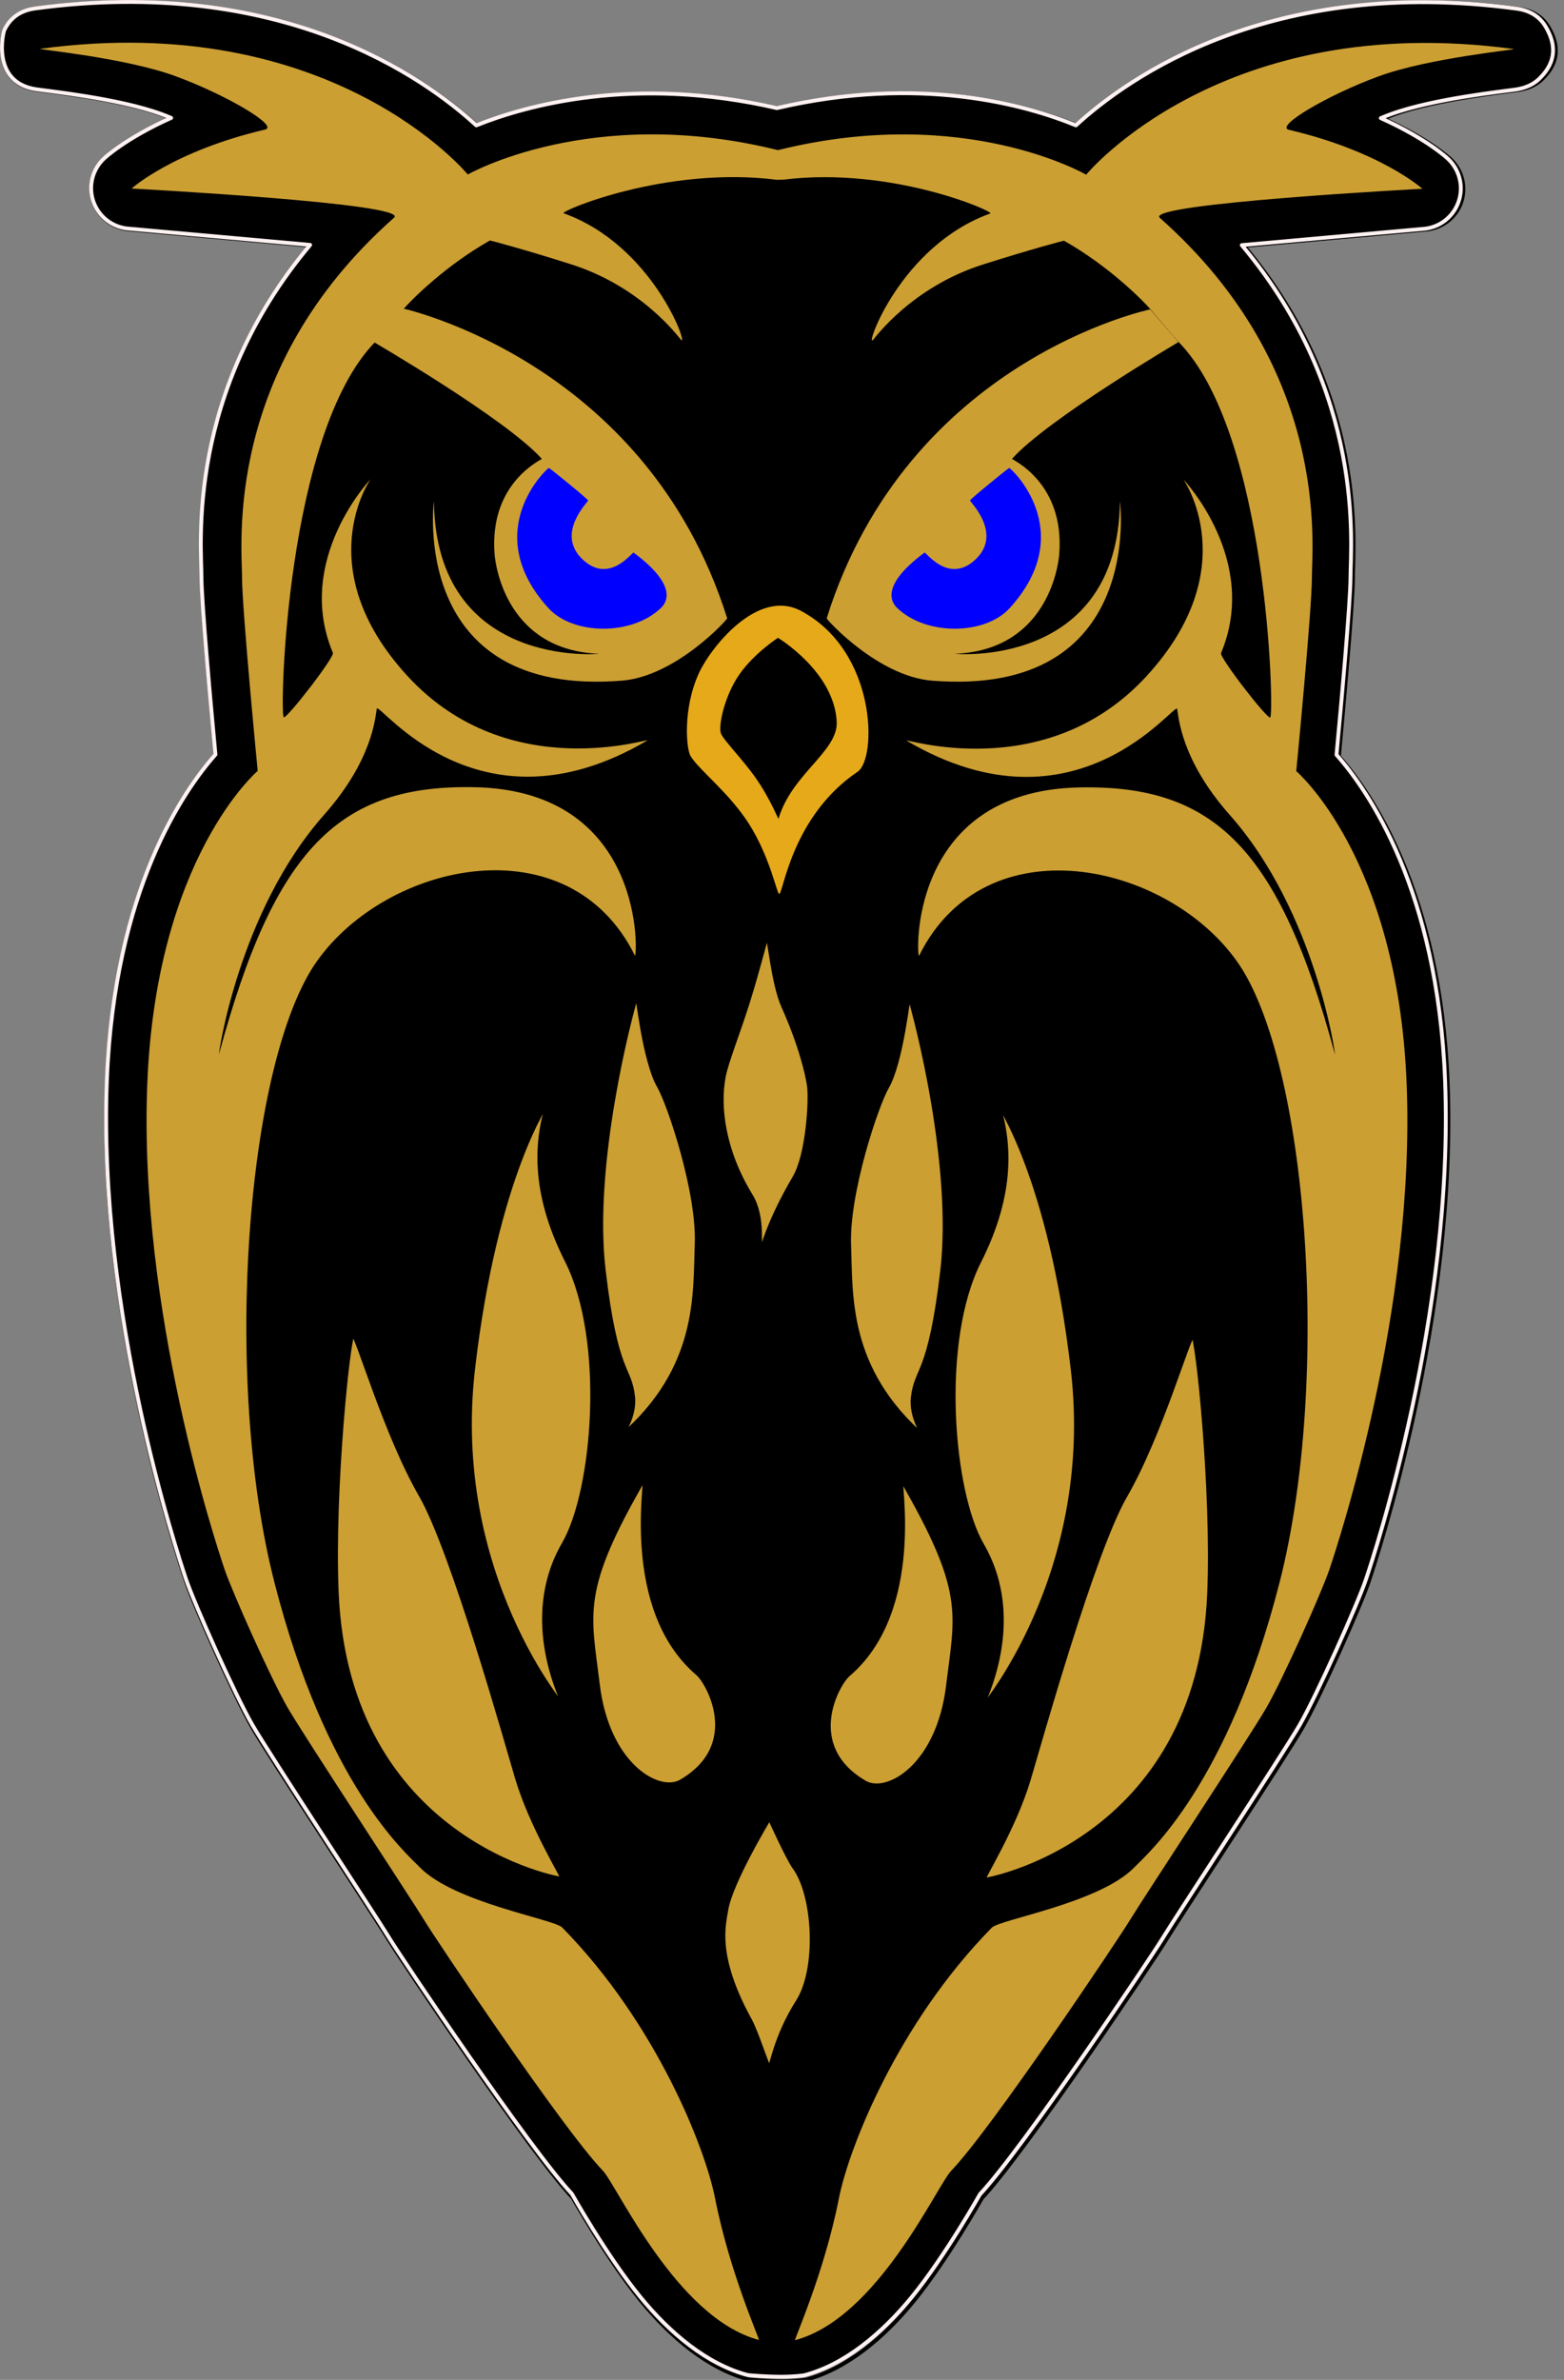 <?xml version="1.0" encoding="UTF-8" standalone="no"?>
<!DOCTYPE svg PUBLIC "-//W3C//DTD SVG 1.1//EN" "http://www.w3.org/Graphics/SVG/1.1/DTD/svg11.dtd">
<svg width="100%" height="100%" viewBox="0 0 142 216" version="1.1" xmlns="http://www.w3.org/2000/svg" xmlns:xlink="http://www.w3.org/1999/xlink" xml:space="preserve" xmlns:serif="http://www.serif.com/" style="fill-rule:evenodd;clip-rule:evenodd;stroke-linejoin:round;stroke-miterlimit:1.5;">
    <rect x="0" y="0" width="142" height="216" fill="#808080" stroke="none"/>
    <g transform="matrix(1,0,0,1,-0.258,-29.544)">
        <g transform="matrix(0.155,0,0,0.155,-0.756,15.724)">
            <g id="Rand">
                <path d="M462.45,152.74C546.77,133.064 609.303,151.102 637.895,162.859C668.481,134.814 752.482,74.924 896.69,94.424C909.252,96.122 913.223,104.268 914.614,106.893C919.099,115.355 920.068,125.193 910.438,134.857C909.743,135.554 905.751,140.265 896.425,141.755C889.907,142.796 847.731,147.094 822.436,156.378C820.624,157.043 818.734,157.795 816.8,158.61C843.574,170.588 855.894,182.166 855.894,182.166C863.037,188.612 865.597,198.725 862.382,207.793C859.167,216.861 850.809,223.103 841.201,223.611L735.232,233.115C808.169,320.036 799.033,409.264 799.033,427.5C799.033,442.835 793.233,506.201 790.801,532.067C809.485,553.125 850.097,611.332 854.521,723.038C859.932,859.656 812.959,1001.29 808.145,1015.62C803.384,1029.79 779.34,1083.64 769.128,1101.28C759.402,1118.08 696.103,1214.23 688.907,1226.11C682.408,1236.84 606.607,1349.85 581.672,1376.32C581.672,1376.32 561.214,1412.74 541.585,1436.73C524.138,1458.05 502.386,1476.31 478.591,1482.6C477.991,1482.75 471.987,1483.51 464.868,1483.5C456.353,1483.48 445.912,1482.65 445.195,1482.46C421.4,1476.17 399.648,1457.92 382.201,1436.6C362.572,1412.61 342.113,1376.19 342.113,1376.19C317.178,1349.72 241.378,1236.71 234.879,1225.98C227.683,1214.1 164.384,1117.95 154.658,1101.15C144.446,1083.51 120.402,1029.66 115.641,1015.49C110.826,1001.16 63.854,859.525 69.265,722.906C73.689,611.199 114.302,552.992 132.981,531.939C130.552,506.071 124.753,442.704 124.753,427.368C124.753,409.132 115.617,319.904 188.554,232.983L82.584,223.479C72.976,222.971 64.619,216.73 61.404,207.661C58.189,198.593 60.749,188.481 67.891,182.034C67.891,182.034 80.212,170.457 106.986,158.479C105.052,157.663 103.162,156.911 101.35,156.246C76.055,146.962 33.879,142.664 27.36,141.623C1.451,137.484 8.273,108.458 9.171,106.761C10.563,104.136 14.534,95.991 27.096,94.292C171.539,74.761 255.579,134.878 286.037,162.863C314.829,151.313 378.218,133.302 462.45,152.74Z" style="fill:none;stroke:black;stroke-width:2.29px;"/>
            </g>
        </g>
        <g id="Kupfer">
            <path id="Ausen-Rand" serif:id="Ausen Rand" d="M70.797,39.357C83.844,36.313 93.519,39.104 97.943,40.923C102.676,36.584 115.673,27.317 137.985,30.334C139.929,30.597 140.544,31.857 140.759,32.264C141.453,33.573 141.603,35.095 140.113,36.59C140.005,36.698 139.388,37.427 137.945,37.658C136.936,37.819 130.41,38.484 126.496,39.92C126.216,40.023 125.924,40.139 125.624,40.266C129.767,42.119 131.673,43.91 131.673,43.91C132.778,44.908 133.175,46.472 132.677,47.875C132.18,49.278 130.887,50.244 129.4,50.323L113.004,51.793C124.289,65.242 122.875,79.048 122.875,81.87C122.875,84.243 121.978,94.047 121.602,98.049C124.493,101.307 130.776,110.313 131.461,127.597C132.298,148.736 125.03,170.65 124.285,172.867C123.549,175.059 119.828,183.392 118.248,186.121C116.743,188.72 106.949,203.597 105.836,205.436C104.83,207.096 93.102,224.582 89.244,228.677C89.244,228.677 86.079,234.311 83.042,238.023C80.342,241.323 76.976,244.147 73.295,245.12C73.202,245.145 72.273,245.262 71.171,245.26C69.854,245.257 68.238,245.129 68.127,245.1C64.446,244.127 61.08,241.302 58.381,238.003C55.343,234.291 52.178,228.656 52.178,228.656C48.32,224.562 36.592,207.076 35.586,205.415C34.473,203.577 24.679,188.7 23.174,186.101C21.594,183.371 17.874,175.039 17.137,172.847C16.392,170.63 9.124,148.715 9.961,127.577C10.646,110.293 16.93,101.287 19.82,98.029C19.444,94.027 18.547,84.222 18.547,81.849C18.547,79.028 17.133,65.222 28.418,51.773L12.022,50.302C10.536,50.224 9.242,49.258 8.745,47.855C8.248,46.452 8.644,44.887 9.749,43.89C9.749,43.89 11.655,42.098 15.798,40.245C15.498,40.119 15.206,40.003 14.926,39.9C11.012,38.463 4.486,37.798 3.478,37.637C-0.531,36.997 0.524,32.506 0.663,32.243C0.879,31.837 1.493,30.577 3.437,30.314C25.786,27.292 38.789,36.593 43.502,40.924C47.956,39.136 57.764,36.35 70.797,39.357ZM88.23,74.917C88.219,75.042 91.211,77.897 88.741,80.25C86.301,82.573 84.219,79.557 84.104,79.642C79.74,82.879 81.335,84.389 81.671,84.705C84.321,87.196 89.603,87.124 91.833,84.67C98.164,77.703 91.9,71.936 91.786,71.97C91.672,72.005 88.241,74.792 88.23,74.917ZM53.595,74.917C53.583,74.792 50.153,72.005 50.039,71.97C49.925,71.936 43.66,77.703 49.992,84.67C52.222,87.124 57.504,87.196 60.154,84.705C60.49,84.389 62.085,82.879 57.721,79.642C57.605,79.557 55.524,82.573 53.084,80.25C50.614,77.897 53.606,75.042 53.595,74.917Z" style="stroke:rgb(255,241,241);stroke-width:0.35px;"/>
        </g>
        <g id="Lötstop">
            <g transform="matrix(0.155,0,0,0.155,-0.792,15.702)">
                <g id="Umrandung">
                    <path d="M462.348,177.194C353.038,150.081 280.787,191.48 280.787,191.48C280.787,191.48 201.409,94.744 30.286,117.883C27.88,118.209 79.737,122.955 109.553,133.898C139.368,144.841 170.418,163.199 162.053,165.166C108.047,177.859 83.841,199.707 83.841,199.707C83.841,199.707 247.139,208.342 237.641,216.743C137.394,305.408 148.559,408.355 148.559,427.368C148.559,446.381 157.726,540.711 157.726,540.711C157.726,540.711 98.305,591.2 93.052,723.848C87.798,856.496 133.532,993.993 138.207,1007.9C142.727,1021.36 165.565,1072.48 175.26,1089.22C184.955,1105.97 248.069,1201.8 255.242,1213.65C261.61,1224.16 336.298,1335.84 359.88,1360.33C368.17,1368.93 402.971,1446.68 451.279,1459.45C452.107,1459.67 434.157,1420.07 425.63,1376.5C419.951,1347.48 391.405,1274.26 336.076,1217.94C331.228,1213.01 272.939,1203.55 252.59,1182.63C244.272,1174.09 197.779,1134.15 167.495,1015.79C137.033,896.732 151.041,710.344 192.462,652.071C233.884,593.798 340.095,570.859 378.649,648.801C380.025,651.583 386.038,552.403 284.96,550.257C205.867,548.579 167.702,585.689 135.086,706.454C134.367,709.116 146.008,623.21 196.966,566.021C225.071,534.146 226.558,509.396 227.461,504.32C228.363,499.243 286.335,581.535 385.822,522.951C390.252,520.342 305.173,550.271 245.326,484.996C187.399,421.814 223.812,369.918 223.812,369.918C223.812,369.918 178.933,417.12 201.773,471.593C202.831,474.115 174.378,510.808 172.934,509.292C170.572,506.812 174.204,343.071 226.56,289.496C228.703,287.303 236.629,277.759 243.371,269.983C247.559,265.151 267.503,244.913 293.778,230.106C293.901,230.037 313.866,235.357 341.301,244.067C383.157,257.355 404.619,287.219 405.747,288.347C410.164,292.764 389.52,233.068 336.93,214.171C334.227,213.2 396.937,186.274 462.091,194.608C462.229,194.626 465.998,194.465 466.272,194.432C529.608,186.776 589.559,213.331 586.856,214.303C534.266,233.199 513.622,292.895 518.039,288.478C519.167,287.35 540.629,257.487 582.484,244.199C609.92,235.488 629.885,230.168 630.008,230.238C656.282,245.045 676.226,265.283 680.415,270.114C687.156,277.89 695.082,287.435 697.225,289.627C749.582,343.202 753.214,506.943 750.852,509.423C749.408,510.94 720.955,474.246 722.012,471.724C744.853,417.252 699.974,370.05 699.974,370.05C699.974,370.05 736.387,421.946 678.46,485.127C618.613,550.402 533.534,520.474 537.964,523.082C637.451,581.667 695.423,499.375 696.325,504.451C697.228,509.528 698.714,534.278 726.82,566.153C777.778,623.342 789.419,709.248 788.7,706.586C756.083,585.82 717.919,548.71 638.826,550.389C537.748,552.534 543.761,651.715 545.137,648.933C583.691,570.991 689.902,593.93 731.323,652.203C772.745,710.475 786.753,896.864 756.291,1015.92C726.007,1134.28 679.514,1174.22 671.196,1182.77C650.847,1203.68 592.558,1213.14 587.71,1218.07C532.381,1274.39 503.835,1347.61 498.156,1376.63C489.629,1420.2 471.679,1459.8 472.507,1459.58C520.815,1446.81 555.616,1369.07 563.906,1360.46C587.488,1335.97 662.176,1224.3 668.543,1213.78C675.717,1201.93 738.83,1106.1 748.525,1089.35C758.221,1072.61 781.059,1021.49 785.579,1008.04C790.253,994.124 835.987,856.628 830.734,723.98C825.481,591.332 766.06,540.843 766.06,540.843C766.06,540.843 775.227,446.513 775.227,427.5C775.227,408.487 786.392,305.54 686.145,216.874C676.647,208.473 839.944,199.838 839.944,199.838C839.944,199.838 815.738,177.991 761.733,165.297C753.368,163.331 784.418,144.973 814.233,134.03C844.049,123.087 895.906,118.34 893.5,118.015C722.377,94.876 642.999,191.612 642.999,191.612C642.999,191.612 571.837,150.081 462.526,177.194L462.348,177.194Z" style="fill:rgb(204,159,51);"/>
                </g>
            </g>
            <g id="Flammen" transform="matrix(0.354,0,0,0.354,-110.551,-141.732)">
                <g transform="matrix(0.437,0,0,0.437,309.765,444.315)">
                    <path d="M381.165,673.776C381.516,672.63 385.482,712.71 394.151,727.699C400.325,738.374 417.507,789.759 416.362,820.151C415.249,849.709 418.302,893.215 371.965,933.259C371.341,933.799 380.341,922.227 378.991,909.866C377.053,892.107 369.034,897.513 361.755,835.706C354.448,773.656 376.88,687.792 381.165,673.776Z" style="fill:rgb(204,159,51);stroke:black;stroke-width:2.29px;"/>
                </g>
                <g transform="matrix(0.437,0,0,0.437,309.765,444.315)">
                    <path d="M329.608,735.822C321.894,758.885 319.503,789.359 340.054,830.013C363.77,876.928 356.388,965.057 338.349,996.156C312.361,1040.96 337.962,1089.13 339.422,1093.03C339.925,1094.37 271.053,1014.21 285.118,893.364C298.39,779.337 329.608,735.822 329.608,735.822Z" style="fill:rgb(204,159,51);stroke:black;stroke-width:2.29px;"/>
                </g>
                <g transform="matrix(0.437,0,0,0.437,309.765,444.315)">
                    <path d="M385.783,957.357C387.545,957.357 372.488,1034.38 416.848,1072.28C423.306,1077.79 443.571,1114.33 407.152,1135.58C394.168,1143.15 364.046,1126.1 358.314,1078.8C353.166,1036.34 347.102,1023.91 385.783,957.357Z" style="fill:rgb(204,159,51);stroke:black;stroke-width:2.29px;"/>
                </g>
                <g transform="matrix(0.437,0,0,0.437,309.765,444.315)">
                    <path d="M459.093,1157.07C459.093,1157.07 436.21,1194.8 433.674,1211.11C432.37,1219.5 426.736,1237.73 447.606,1275.61C451.537,1282.74 457.902,1303.19 458.945,1303.52C460.15,1303.91 462.218,1285.78 475.637,1264.75C488.013,1245.35 485.66,1202.31 473.586,1185.92C469.826,1180.81 459.093,1157.07 459.093,1157.07Z" style="fill:rgb(204,159,51);stroke:black;stroke-width:2.29px;"/>
                </g>
                <g transform="matrix(0.437,0,0,0.437,309.765,444.315)">
                    <path d="M457.595,639.186C457.361,639.145 452.627,658.56 446.294,678.712C440.884,695.926 433.88,713.49 432.256,721.814C428.731,739.882 432.17,765.847 448.121,791.882C456.15,804.988 452.336,823.099 453.879,823.981C454.768,824.489 457.347,809.137 473.745,781.242C481.564,767.941 483.416,736.062 482.239,727.535C481.311,720.812 477.226,703.21 467.137,680.844C461.138,667.545 458.883,639.416 457.595,639.186Z" style="fill:rgb(204,159,51);stroke:black;stroke-width:2.29px;"/>
                </g>
                <g transform="matrix(0.437,0,0,0.437,309.765,444.315)">
                    <path d="M214.565,873.373C217.044,873.373 233.51,931.489 254.365,967.632C273.152,1000.19 304.467,1112.04 310.885,1133.62C319.343,1162.07 338.191,1191.98 337.485,1192.68C336.78,1193.39 211.134,1170.91 205.054,1024.54C202.532,963.816 212.087,873.373 214.565,873.373Z" style="fill:rgb(204,159,51);stroke:black;stroke-width:2.29px;"/>
                </g>
                <g transform="matrix(-0.437,0,0,0.437,712.753,444.593)">
                    <path d="M381.165,673.776C381.516,672.63 385.482,712.71 394.151,727.699C400.325,738.374 417.507,789.759 416.362,820.151C415.249,849.709 418.302,893.215 371.965,933.259C371.341,933.799 380.341,922.227 378.991,909.866C377.053,892.107 369.034,897.513 361.755,835.706C354.448,773.656 376.88,687.792 381.165,673.776Z" style="fill:rgb(204,159,51);stroke:black;stroke-width:2.29px;"/>
                </g>
                <g transform="matrix(-0.437,0,0,0.437,712.753,444.593)">
                    <path d="M329.608,735.822C321.894,758.885 319.503,789.359 340.054,830.013C363.77,876.928 356.388,965.057 338.349,996.156C312.361,1040.96 337.962,1089.13 339.422,1093.03C339.925,1094.37 271.053,1014.21 285.118,893.364C298.39,779.337 329.608,735.822 329.608,735.822Z" style="fill:rgb(204,159,51);stroke:black;stroke-width:2.29px;"/>
                </g>
                <g transform="matrix(-0.437,0,0,0.437,712.753,444.593)">
                    <path d="M385.783,957.357C387.545,957.357 372.488,1034.38 416.848,1072.28C423.306,1077.79 443.571,1114.33 407.152,1135.58C394.168,1143.15 364.046,1126.1 358.314,1078.8C353.166,1036.34 347.102,1023.91 385.783,957.357Z" style="fill:rgb(204,159,51);stroke:black;stroke-width:2.29px;"/>
                </g>
                <g transform="matrix(-0.437,0,0,0.437,712.753,444.593)">
                    <path d="M214.565,873.373C217.044,873.373 233.51,931.489 254.365,967.632C273.152,1000.19 304.467,1112.04 310.885,1133.62C319.343,1162.07 338.191,1191.98 337.485,1192.68C336.78,1193.39 211.134,1170.91 205.054,1024.54C202.532,963.816 212.087,873.373 214.565,873.373Z" style="fill:rgb(204,159,51);stroke:black;stroke-width:2.29px;"/>
                </g>
            </g>
            <g transform="matrix(0.155,0,0,0.155,-0.792,15.702)">
                <g id="Schnabel">
                    <path d="M463.154,612.746C461.878,612.746 457.858,591.149 445.476,571.703C433.913,553.543 416.953,540.899 411.33,532.126C408.794,528.171 406.599,504.702 416.002,483.803C422.558,469.23 450.269,433.34 475.951,447.015C520.648,470.814 520.421,533.575 509.161,541.18C470.34,567.398 465.621,612.746 463.154,612.746ZM429.039,518.743C430.473,522.581 441.641,533.753 449.314,544.665C458.061,557.105 462.646,569.228 462.79,568.737C470.543,542.414 497.771,529.27 496.886,511.899C495.388,482.515 462.472,462.787 462.472,462.787C462.472,462.787 448.659,471.738 440.046,483.963C431.035,496.751 427.47,514.544 429.039,518.743Z" style="fill:rgb(230,169,26);"/>
                </g>
            </g>
            <g id="Augen" transform="matrix(0.354,0,0,0.354,-110.551,-141.732)">
                <g id="Links" transform="matrix(0.437,0,0,0.437,309.765,444.315)">
                    <path d="M434.223,453.179C434.432,453.847 404.053,487.255 372.376,489.771C246.985,499.732 262.108,383.805 262.118,384.635C263.348,483.235 360.091,474.046 359.031,474.005C305.789,471.928 298.396,424.097 297.73,415.561C294.429,373.232 325.795,360.002 325.451,359.62C304.15,335.96 225.605,290.394 225.605,290.394L242.339,271.019C242.339,271.019 386.547,301.354 434.223,453.179Z" style="fill:rgb(204,159,51);"/>
                </g>
                <g id="Rechts" transform="matrix(0.437,0,0,0.437,309.765,444.315)">
                    <path d="M492.631,453.179C540.307,301.354 682.517,271.946 682.517,271.946L699.103,291.129C699.103,291.129 622.703,335.96 601.403,359.62C601.059,360.002 632.425,373.232 629.124,415.561C628.458,424.097 621.064,471.928 567.823,474.005C566.762,474.046 663.506,483.235 664.736,384.635C664.746,383.805 679.869,499.732 554.478,489.771C522.801,487.255 492.421,453.847 492.631,453.179Z" style="fill:rgb(204,159,51);"/>
                </g>
            </g>
            <g id="Augen-Innen" serif:id="Augen Innen" transform="matrix(1,0,0,1,-110.551,-141.732)">
                <g transform="matrix(0.38,0,0,0.38,112.473,171.685)">
                    <path d="M227.385,118.461C227.415,118.13 236.452,110.788 236.753,110.698C237.053,110.607 253.558,125.801 236.876,144.156C231.001,150.62 217.086,150.81 210.104,144.248C209.218,143.416 205.018,139.436 216.514,130.91C216.819,130.684 222.303,138.632 228.731,132.51C235.239,126.312 227.355,118.791 227.385,118.461Z" style="fill:rgb(0,0,255);"/>
                </g>
                <g transform="matrix(0.38,0,0,0.38,112.473,171.685)">
                    <path d="M136.136,118.461C136.166,118.791 128.282,126.312 134.79,132.51C141.217,138.632 146.702,130.684 147.007,130.91C158.503,139.436 154.302,143.416 153.417,144.248C146.434,150.81 132.519,150.62 126.644,144.156C109.963,125.801 126.468,110.607 126.768,110.698C127.068,110.788 136.106,118.13 136.136,118.461Z" style="fill:rgb(0,0,255);"/>
                </g>
            </g>
        </g>
    </g>
</svg>

